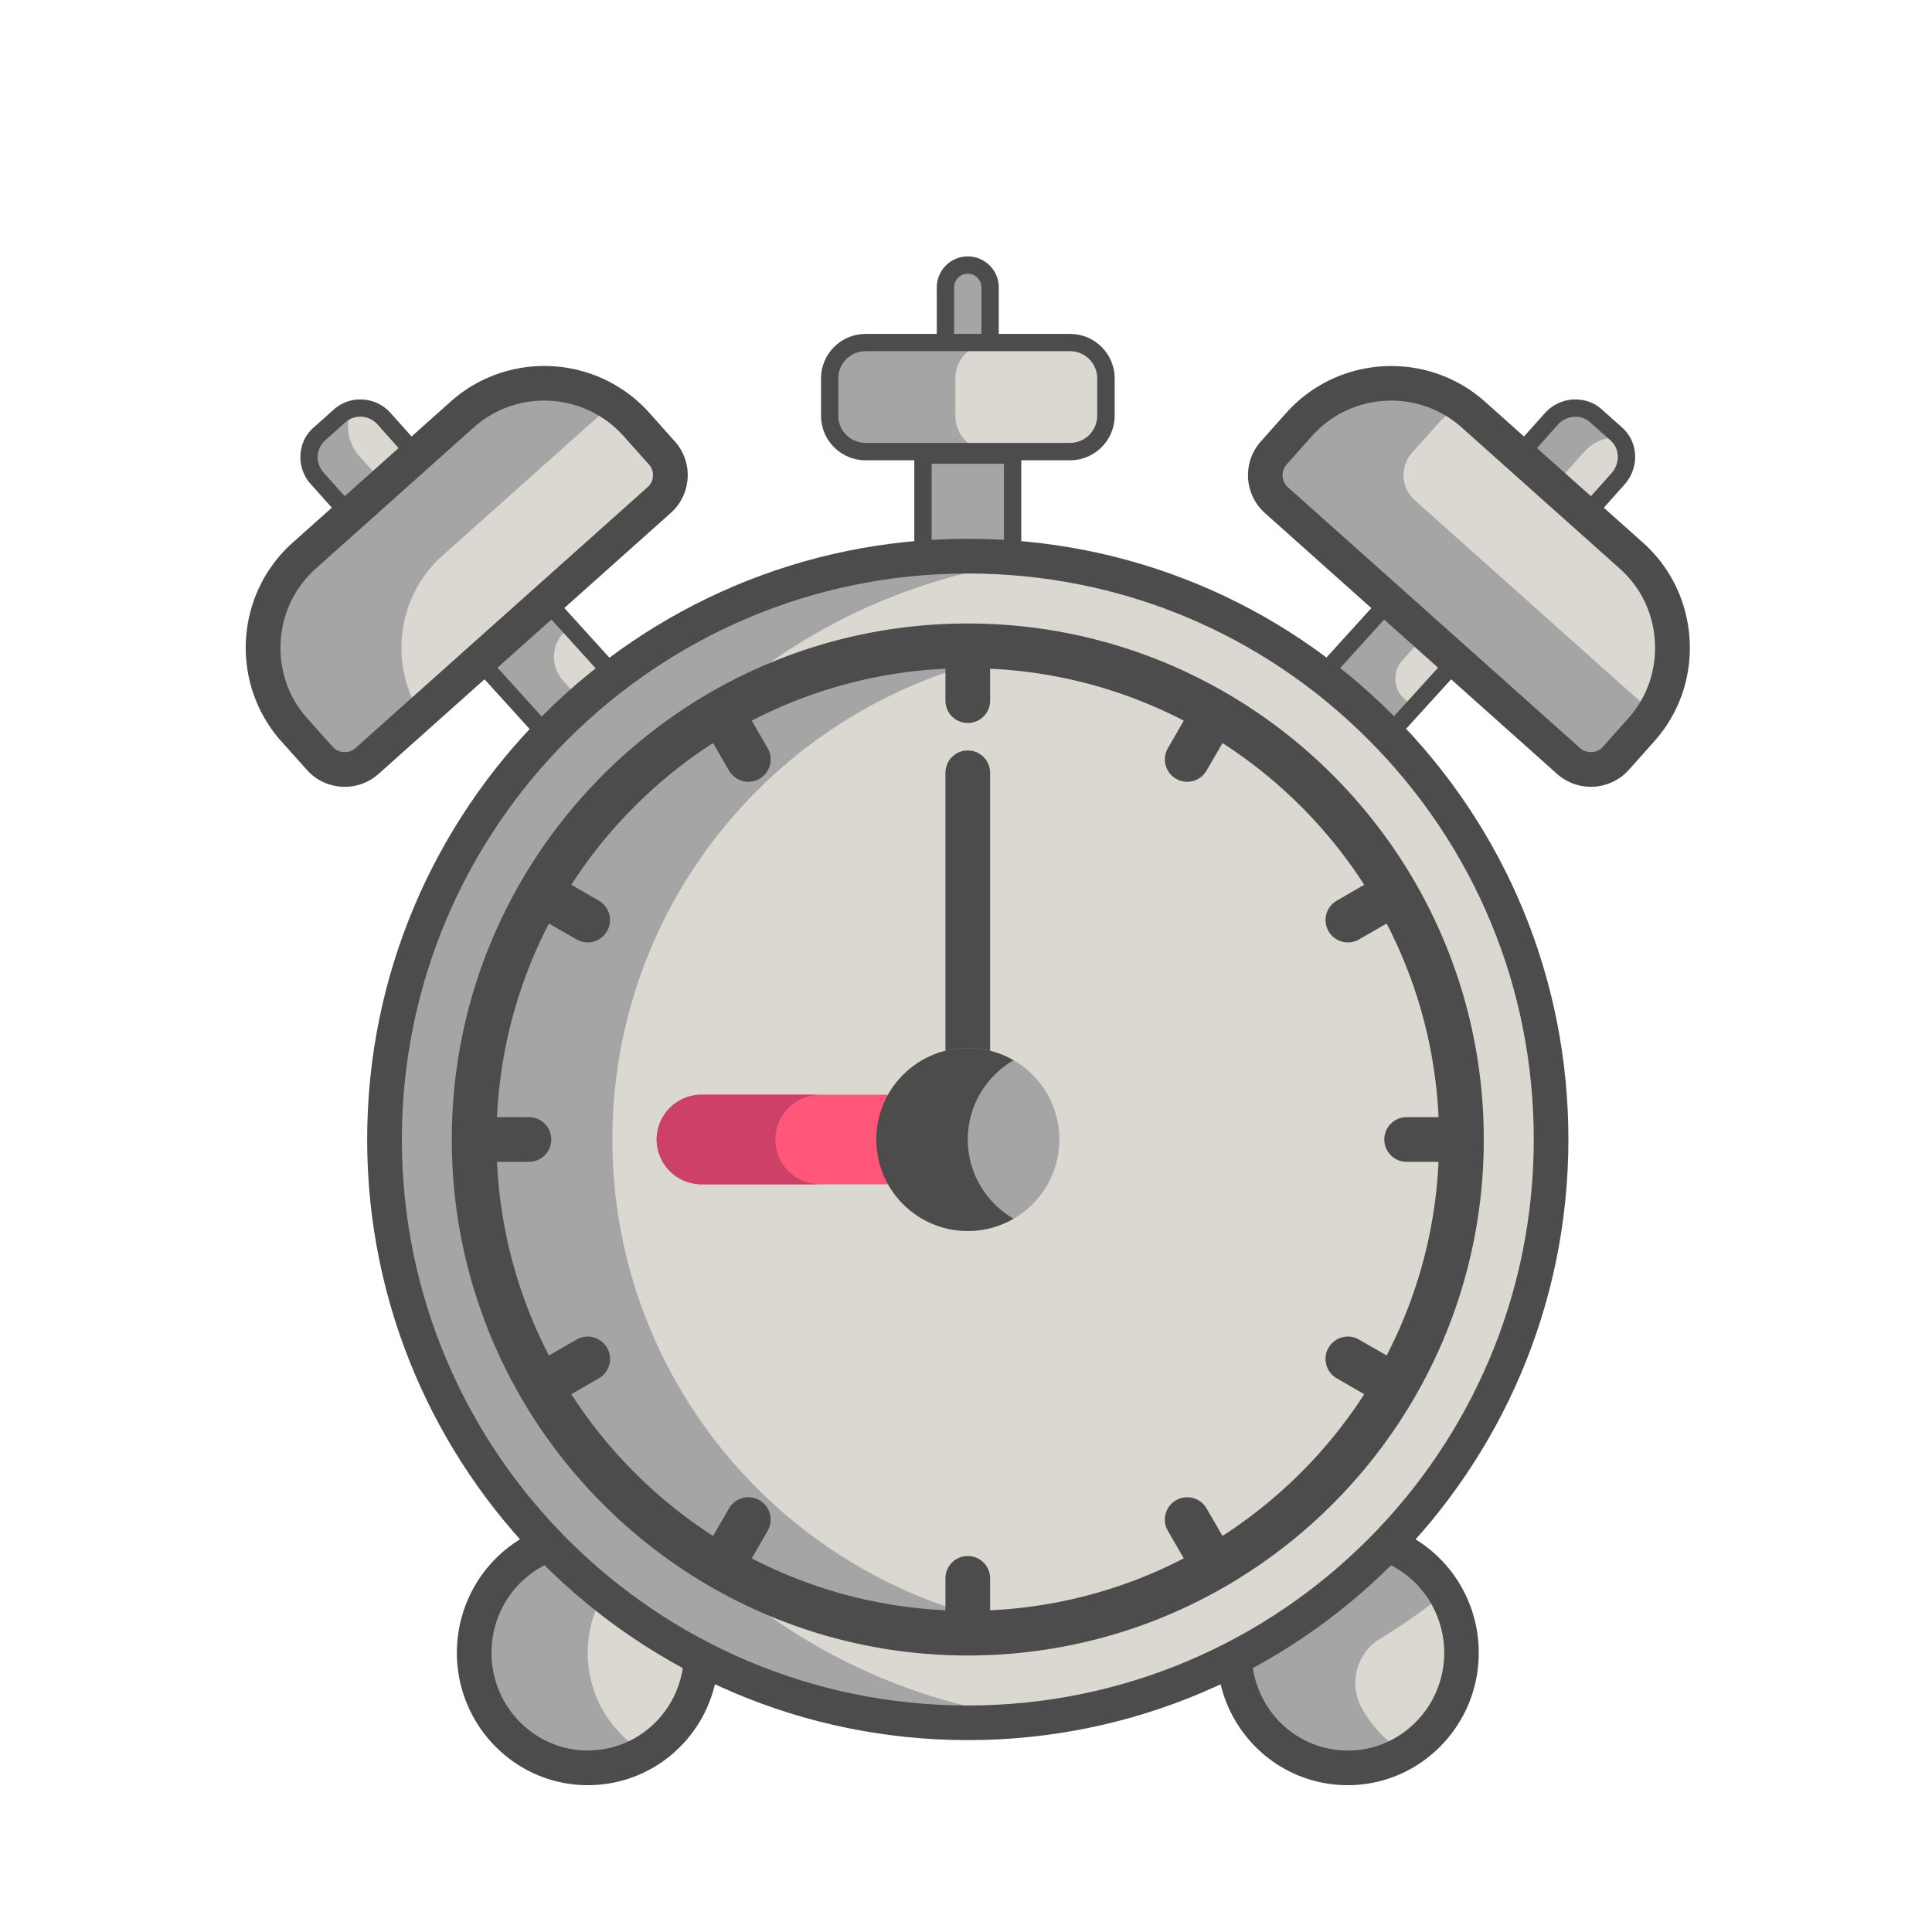 <svg xmlns="http://www.w3.org/2000/svg" viewBox="0 0 250 250"><defs/><style>.st0{fill:#a5a5a5}.st1{fill:#4c4c4c}.st2{fill:#dbd8d2}</style><g id="hamer"><path d="M119.43 58.09V85.9c1.91-.29 3.85-.44 5.8-.44 1.95 0 3.89.15 5.8.44V58.09h-11.6zm0 0" class="st0"/><path d="M132.15 88l-1.22-.19a38.28 38.28 0 00-11.41 0l-1.21.19V56.18h13.84V88zm-11.6-27.99v23.81c3.13-.37 6.26-.37 9.36 0V60.01h-9.36z" class="st1"/><path d="M125.23 48.04c-1.6 0-2.89-1.29-2.89-2.89v-7.97c0-1.6 1.29-2.89 2.89-2.89s2.89 1.29 2.89 2.89v7.97c0 1.6-1.29 2.89-2.89 2.89zm0 0" class="st0"/><path d="M125.23 49.17a4.01 4.01 0 01-4.01-4.01v-7.97a4.01 4.01 0 118.02 0v7.97a4.01 4.01 0 01-4.01 4.01zm0-13.75c-.97 0-1.77.79-1.77 1.77v7.97c0 .98.8 1.77 1.77 1.77s1.77-.79 1.77-1.77v-7.97c0-.98-.8-1.77-1.77-1.77z" class="st1"/><g><path d="M138.48 44.32H112c-2.55 0-4.64 2.09-4.64 4.64v4.83c0 2.55 2.09 4.64 4.64 4.64h26.48c2.55 0 4.64-2.09 4.64-4.64v-4.83c0-2.55-2.09-4.64-4.64-4.64zm0 0" class="st2"/><path d="M123.62 53.8v-4.83c0-2.55 2.09-4.64 4.64-4.64h-16.27c-2.55 0-4.64 2.09-4.64 4.64v4.83c0 2.55 2.09 4.64 4.64 4.64h16.27c-2.55 0-4.64-2.09-4.64-4.64zm0 0" class="st0"/><path d="M138.48 59.56H112c-3.18 0-5.76-2.58-5.76-5.76v-4.83c0-3.18 2.58-5.76 5.76-5.76h26.48c3.17 0 5.76 2.58 5.76 5.76v4.83c-.01 3.17-2.59 5.76-5.76 5.76zm-26.49-14.12c-1.94 0-3.52 1.58-3.52 3.52v4.83c0 1.94 1.58 3.52 3.52 3.52h26.48c1.94 0 3.51-1.58 3.51-3.52v-4.83c0-1.94-1.58-3.52-3.51-3.52h-26.48z" class="st1"/></g></g><g id="bells"><path d="M204.91 66.96l4.45-4.99c1.55-1.73 1.45-4.33-.21-5.81l-2.64-2.36c-1.66-1.48-4.25-1.28-5.8.45l-4.45 4.98 8.65 7.73zm0 0" class="st2"/><path d="M204.98 58.48c1.22-1.37 2.95-2 4.6-1.86-.13-.16-.27-.32-.43-.46l-2.64-2.36c-1.66-1.48-4.25-1.28-5.8.45l-4.45 4.98 4.48 4 4.24-4.75zm0 0" class="st0"/><path d="M205 68.54l-10.33-9.22 5.2-5.82a5.356 5.356 0 013.6-1.8c1.5-.07 2.75.34 3.78 1.26l2.65 2.36a5.03 5.03 0 011.68 3.61c.05 1.39-.44 2.73-1.38 3.78l-5.2 5.83zm-7.16-9.39l6.98 6.23 3.71-4.15c.55-.62.84-1.41.81-2.22-.03-.79-.36-1.5-.93-2.01l-2.65-2.36c-.58-.51-1.33-.78-2.11-.7-.81.06-1.56.43-2.11 1.06l-3.7 4.15z" class="st1"/><path d="M45.41 66.8l-4.36-4.88c-1.51-1.69-1.39-4.27.26-5.75l2.64-2.36c1.66-1.48 4.23-1.31 5.74.38l4.36 4.88-8.64 7.73zm0 0" class="st2"/><path d="M46.51 59.03a5.743 5.743 0 01-1.04-6.06c-.54.16-1.06.44-1.51.84l-2.64 2.36c-1.66 1.48-1.78 4.06-.26 5.75l4.36 4.88 4.47-3.99-3.38-3.78zm0 0" class="st0"/><path d="M45.33 68.38l-5.11-5.73a5.17 5.17 0 01-1.34-3.79c.07-1.37.67-2.63 1.69-3.53l2.65-2.36c2.13-1.88 5.4-1.67 7.32.47l5.11 5.73-10.32 9.21zm1.28-14.46c-.68 0-1.37.24-1.91.72L42.06 57c-.56.51-.9 1.21-.95 1.98-.04.8.23 1.57.77 2.18l3.62 4.05 6.97-6.23-3.61-4.05a2.99 2.99 0 00-2.25-1.01z" class="st1"/><g><path d="M178.93 95.97l10.24-11.29-8.65-7.72-10.24 11.28c3.08 2.35 5.97 4.94 8.65 7.73zm0 0" class="st2"/><path d="M185.31 81.23l-4.79-4.28-10.24 11.28c3.08 2.35 5.97 4.94 8.65 7.73l4.02-4.44c-.37-.33-.75-.65-1.13-.98-1.53-1.3-1.7-3.6-.35-5.09l3.84-4.22zm0 0" class="st0"/><path d="M178.94 97.61l-.82-.87a75.457 75.457 0 00-8.52-7.61l-.96-.74 11.81-13.01 10.33 9.22-11.84 13.01zm-7.01-9.52c2.46 1.95 4.8 4.04 6.97 6.23l8.68-9.57-6.98-6.23-8.67 9.57z" class="st1"/></g><g><path d="M80.19 88.24L69.95 76.96l-8.65 7.72 10.24 11.29c2.68-2.79 5.57-5.38 8.65-7.73zm0 0" class="st2"/><path d="M72.86 88.08c-1.7-1.88-1.55-4.78.34-6.46l.54-.48-3.79-4.18-8.65 7.72 10.24 11.29c1.45-1.51 2.97-2.96 4.54-4.34l-3.22-3.55zm0 0" class="st0"/><path d="M71.51 97.61L59.7 84.6l10.33-9.22 11.81 13.01-.96.74c-3.01 2.3-5.89 4.86-8.53 7.61l-.84.87zm-8.62-12.85l8.67 9.57c2.2-2.22 4.55-4.31 6.98-6.24l-8.67-9.56-6.98 6.23z" class="st1"/></g><g><path d="M211.09 71.89l-20.43-18.24c-6.56-5.85-16.71-5.28-22.56 1.28l-3.28 3.68c-1.58 1.77-1.43 4.52.35 6.11l37.82 33.76c1.77 1.58 4.52 1.43 6.11-.34l3.28-3.68c5.84-6.56 5.27-16.72-1.29-22.57zm0 0" class="st2"/><path d="M183.05 64.71c-1.77-1.58-1.93-4.33-.35-6.11l3.28-3.67c.9-1.01 1.9-1.87 2.98-2.6-6.51-4.39-15.49-3.42-20.86 2.6l-3.28 3.67c-1.58 1.77-1.43 4.52.35 6.11l37.82 33.77c1.77 1.58 4.52 1.43 6.11-.35l3.28-3.68c.6-.67 1.13-1.39 1.6-2.13l-30.93-27.61zm0 0" class="st0"/><path d="M205.86 101.81a6.56 6.56 0 01-4.37-1.66l-37.81-33.76a6.576 6.576 0 01-.53-9.27l3.28-3.68c6.7-7.5 18.26-8.13 25.73-1.46l20.44 18.24c3.61 3.23 5.76 7.69 6.03 12.56.28 4.88-1.35 9.55-4.58 13.16l-3.28 3.68a6.59 6.59 0 01-4.91 2.19zm-25.84-49.97c-3.78 0-7.54 1.54-10.25 4.58l-3.28 3.68c-.76.86-.69 2.18.17 2.95l37.81 33.76c.85.74 2.19.67 2.94-.17l3.28-3.68c2.44-2.72 3.66-6.25 3.45-9.92-.2-3.68-1.82-7.04-4.55-9.47l-20.43-18.24a13.645 13.645 0 00-9.14-3.49z" class="st1"/><g><path d="M39.38 71.89l20.43-18.24c6.56-5.85 16.71-5.28 22.56 1.28l3.28 3.68c1.58 1.77 1.43 4.52-.35 6.11L47.49 98.47c-1.77 1.58-4.52 1.43-6.11-.34l-3.28-3.68c-5.86-6.55-5.28-16.71 1.28-22.56zm0 0" class="st2"/><path d="M57.26 71.89l20.43-18.24c.54-.48 1.11-.92 1.7-1.32-5.91-3.98-14.04-3.63-19.58 1.32L39.38 71.89c-6.56 5.85-7.13 16.01-1.28 22.56l3.28 3.68c1.58 1.77 4.33 1.93 6.11.35l6.89-6.16c-4.07-6.47-3-15.18 2.88-20.43zm0 0" class="st0"/><path d="M44.62 101.81c-.13 0-.25 0-.39-.01-1.75-.1-3.36-.87-4.52-2.18l-3.29-3.67c-6.69-7.49-6.04-19.03 1.45-25.73L58.3 51.98c7.48-6.68 19.03-6.05 25.73 1.45l3.29 3.68a6.55 6.55 0 011.66 4.74c-.11 1.76-.88 3.37-2.19 4.53l-37.8 33.76a6.52 6.52 0 01-4.37 1.67zm-3.75-28.24c-2.72 2.43-4.35 5.8-4.55 9.47-.21 3.68 1.01 7.2 3.44 9.92l3.29 3.68c.37.41.88.65 1.43.69.67 0 1.1-.16 1.52-.53l37.8-33.76c.42-.37.67-.88.69-1.44.04-.56-.15-1.09-.52-1.5l-3.29-3.68c-5.05-5.66-13.75-6.14-19.39-1.1L40.87 73.57z" class="st1"/></g></g></g><g id="body"><path d="M179.23 199.78c-5.66 5.87-12.23 10.83-19.5 14.62.28 7.98 6.75 14.36 14.68 14.36 8.12 0 14.7-6.67 14.7-14.9 0-6.52-4.13-12.06-9.88-14.08zm0 0" class="st2"/><path d="M176.15 220.89c-1.66-3.13-.57-7.01 2.46-8.85a74.16 74.16 0 008.37-5.9c-1.76-2.94-4.5-5.21-7.75-6.36-5.66 5.87-12.23 10.83-19.5 14.62.28 7.98 6.75 14.36 14.68 14.36 2.68 0 5.19-.73 7.35-2a14.876 14.876 0 01-5.61-5.87zm0 0" class="st0"/><path d="M174.41 231c-9.15 0-16.59-7.25-16.93-16.51l-.05-1.41 1.26-.66a73.365 73.365 0 0018.92-14.19l1-1.04 1.36.48c6.81 2.4 11.38 8.91 11.38 16.19.01 9.45-7.6 17.14-16.94 17.14zm-12.31-15.31c.87 6.17 6.04 10.83 12.32 10.83 6.87 0 12.46-5.68 12.46-12.65 0-4.91-2.8-9.35-7.1-11.43-5.26 5.25-11.2 9.7-17.68 13.25z" class="st1"/><path d="M71.23 199.78c-5.75 2.02-9.88 7.56-9.88 14.08 0 8.23 6.58 14.9 14.7 14.9 7.94 0 14.4-6.38 14.68-14.36a75.949 75.949 0 01-19.5-14.62zm0 0" class="st2"/><path d="M76.05 213.86c0-2.82.78-5.47 2.12-7.71-2.44-1.98-4.76-4.1-6.93-6.36-5.75 2.02-9.88 7.56-9.88 14.08 0 8.23 6.58 14.9 14.7 14.9 2.68 0 5.18-.73 7.34-2-4.4-2.58-7.35-7.39-7.35-12.91zm0 0" class="st0"/><path d="M76.05 231c-9.34 0-16.93-7.69-16.93-17.14 0-7.29 4.57-13.8 11.37-16.19l1.36-.48 1 1.04a73.755 73.755 0 0018.93 14.19l1.25.66-.05 1.41c-.33 9.26-7.77 16.51-16.93 16.51zm-5.36-28.57c-4.29 2.08-7.09 6.51-7.09 11.43 0 6.98 5.58 12.65 12.45 12.65 6.28 0 11.46-4.66 12.33-10.83a77.421 77.421 0 01-17.69-13.25z" class="st1"/><g><path d="M200.71 147.45c0 41.69-33.79 75.48-75.48 75.48s-75.48-33.79-75.48-75.48c0-41.69 33.79-75.48 75.48-75.48 20.02 0 39.22 7.95 53.37 22.11a75.445 75.445 0 0122.11 53.37zm0 0" class="st2"/><path d="M67.64 147.45c0-38.66 29.07-70.53 66.54-74.95-2.93-.35-5.92-.53-8.94-.53-41.69 0-75.48 33.79-75.48 75.48 0 41.69 33.79 75.48 75.48 75.48 3.03 0 6.01-.18 8.94-.53-37.47-4.42-66.54-36.29-66.54-74.95zm0 0" class="st0"/><path d="M125.23 225.17c-42.85 0-77.72-34.86-77.72-77.72s34.87-77.73 77.72-77.73c20.76 0 40.28 8.09 54.96 22.76 14.67 14.69 22.76 34.21 22.76 54.96.01 42.87-34.86 77.73-77.72 77.73zm0-150.96C84.85 74.21 52 107.07 52 147.45s32.85 73.24 73.23 73.24c40.39 0 73.24-32.85 73.24-73.24 0-19.56-7.61-37.95-21.45-51.79-13.83-13.83-32.23-21.45-51.79-21.45z" class="st1"/></g><g><path d="M189.12 147.45c0 35.28-28.6 63.88-63.88 63.88s-63.88-28.6-63.88-63.88 28.6-63.88 63.88-63.88 63.88 28.6 63.88 63.88zm0 0" class="st2"/><path d="M79.24 147.45c0-32.19 23.93-58.89 54.94-63.25-2.92-.41-5.91-.63-8.94-.63-35.22 0-63.88 28.66-63.88 63.88s28.66 63.88 63.88 63.88c3.03 0 6.02-.22 8.94-.63-31.01-4.36-54.94-31.06-54.94-63.25zm0 0" class="st0"/><path d="M125.23 80.68c-36.82 0-66.77 29.95-66.77 66.77 0 36.82 29.95 66.77 66.77 66.77S192 184.27 192 147.45c.01-36.82-29.95-66.77-66.77-66.77zm32.96 118.07l-2.06-3.56a2.895 2.895 0 00-3.95-1.06c-1.38.8-1.86 2.57-1.06 3.95l2.06 3.57a60.514 60.514 0 01-25.06 6.72v-4.13c0-1.6-1.29-2.89-2.89-2.89s-2.89 1.29-2.89 2.89v4.13c-9-.42-17.49-2.8-25.06-6.72l2.06-3.57c.8-1.38.32-3.15-1.06-3.95-1.38-.8-3.15-.32-3.95 1.06l-2.06 3.56c-7.34-4.73-13.61-11-18.34-18.34l3.56-2.06c1.38-.8 1.86-2.57 1.06-3.95a2.895 2.895 0 00-3.95-1.06l-3.57 2.06a60.514 60.514 0 01-6.72-25.06h4.13c1.6 0 2.89-1.29 2.89-2.89s-1.29-2.89-2.89-2.89h-4.13c.42-9 2.8-17.49 6.72-25.06l3.57 2.06c.46.26.95.39 1.44.39a2.895 2.895 0 001.45-5.4l-3.56-2.06c4.73-7.34 11-13.61 18.34-18.34l2.06 3.56c.54.93 1.51 1.45 2.51 1.45.49 0 .99-.12 1.44-.39 1.38-.8 1.86-2.57 1.06-3.95l-2.06-3.57c7.57-3.92 16.06-6.3 25.06-6.72v4.13c0 1.6 1.29 2.89 2.89 2.89s2.89-1.29 2.89-2.89v-4.13c9 .42 17.49 2.8 25.06 6.72l-2.06 3.57a2.895 2.895 0 002.5 4.34c1 0 1.97-.52 2.51-1.45l2.06-3.56c7.34 4.73 13.61 11 18.34 18.34l-3.56 2.06a2.895 2.895 0 001.45 5.4c.49 0 .99-.12 1.44-.39l3.57-2.06c3.92 7.57 6.3 16.06 6.72 25.06h-4.13c-1.6 0-2.89 1.29-2.89 2.89s1.3 2.89 2.89 2.89h4.13c-.42 9-2.8 17.49-6.72 25.06l-3.57-2.06c-1.38-.8-3.15-.32-3.95 1.06-.8 1.38-.32 3.15 1.06 3.95l3.56 2.06c-4.73 7.34-11 13.6-18.34 18.34zm0 0" class="st1"/></g></g><g id="arms"><path d="M125.23 140.3c-1.6 0-2.89-1.29-2.89-2.89V100c0-1.6 1.29-2.89 2.89-2.89s2.89 1.29 2.89 2.89v37.4c0 1.6-1.29 2.9-2.89 2.9zm0 0" class="st1"/><path fill="#ff567a" d="M114.16 147.45c0-2.11.56-4.08 1.52-5.8H90.77c-3.2 0-5.8 2.6-5.8 5.8 0 3.2 2.6 5.8 5.8 5.8h24.91c-.96-1.72-1.52-3.69-1.52-5.8zm0 0"/><path fill="#ce4166" d="M100.33 147.45c0-3.2 2.6-5.8 5.8-5.8H90.77c-3.2 0-5.8 2.6-5.8 5.8 0 3.2 2.6 5.8 5.8 5.8h15.36c-3.2 0-5.8-2.6-5.8-5.8zm0 0"/></g><g id="center"><path d="M137.08 147.45c0 6.54-5.3 11.84-11.84 11.84s-11.84-5.3-11.84-11.84 5.3-11.84 11.84-11.84 11.84 5.3 11.84 11.84zm0 0" class="st0"/><path d="M125.23 147.45c0-4.37 2.39-8.2 5.92-10.25a11.75 11.75 0 00-5.92-1.59c-6.53 0-11.84 5.31-11.84 11.84s5.31 11.84 11.84 11.84c2.16 0 4.18-.58 5.92-1.59-3.53-2.05-5.92-5.88-5.92-10.25zm0 0" class="st1"/></g></svg>